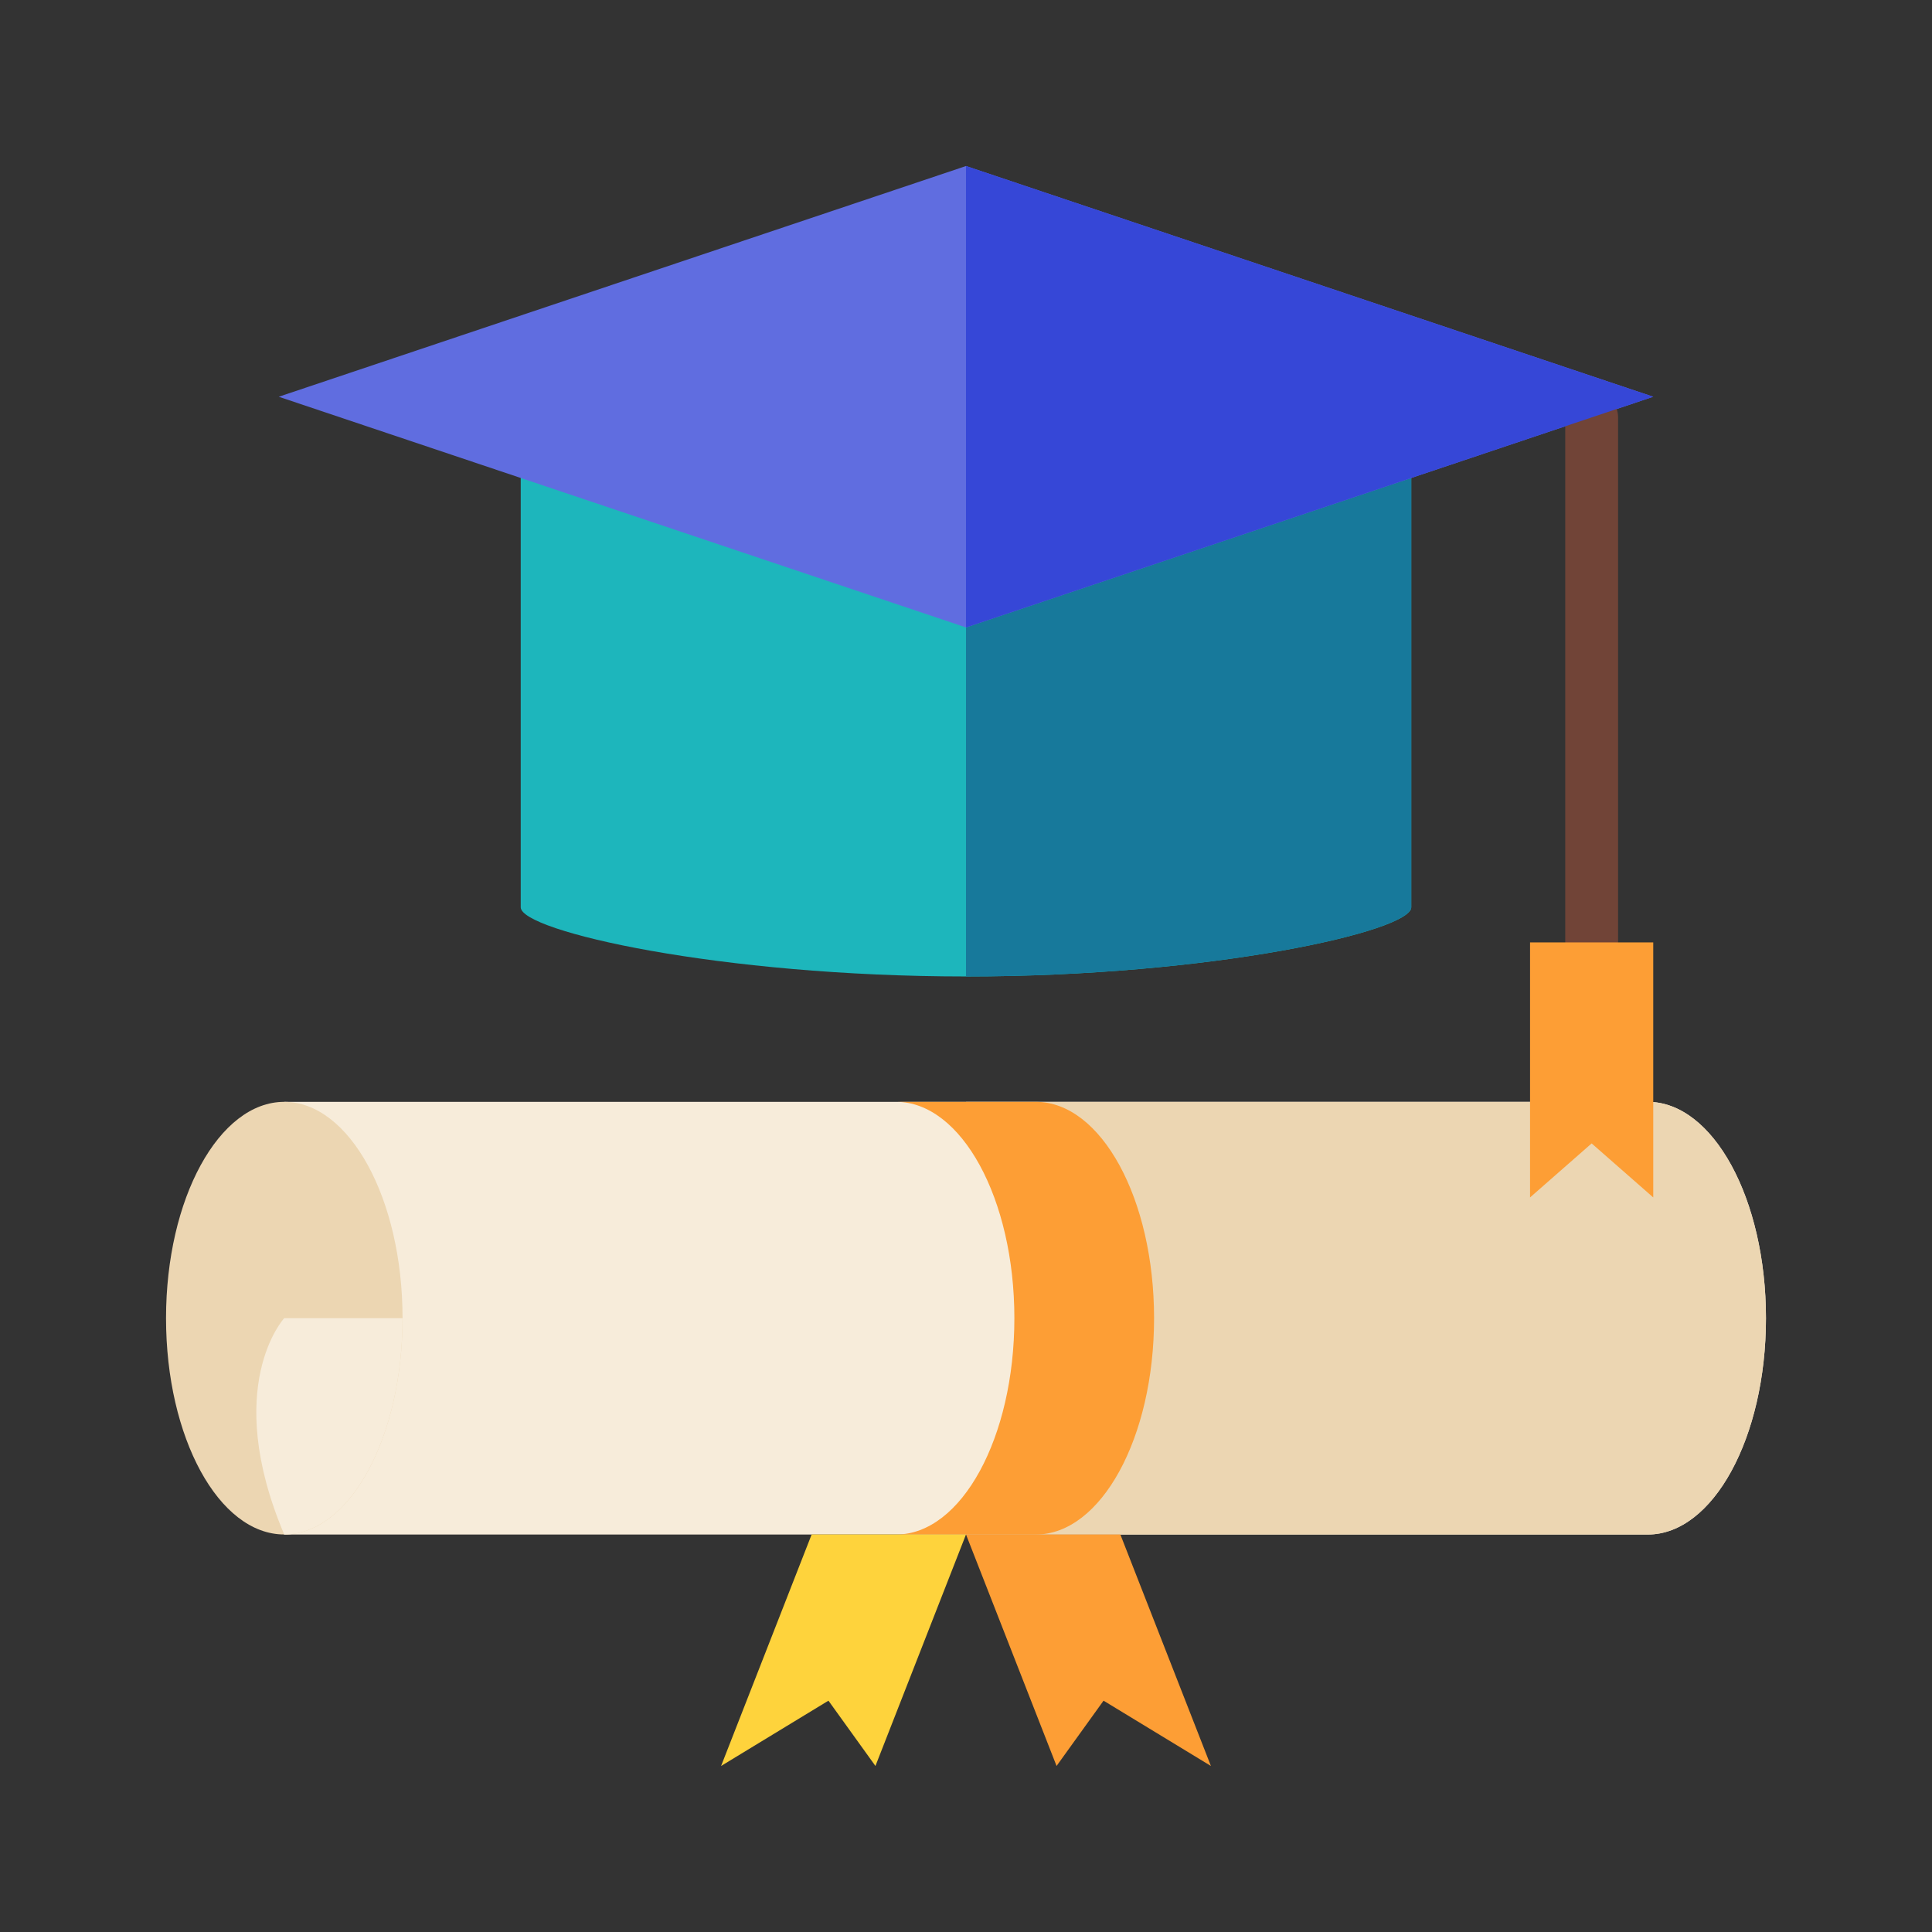 <svg id="Layer_1" data-name="Layer 1" xmlns="http://www.w3.org/2000/svg" viewBox="0 0 128 128"><rect x="0" y="0" width="128" height="128" fill="#333333" stroke="none"/><title>GRADUATION</title><path d="M109.167,73H18.833v28.667h90.333c4.326,0,7.833-6.417,7.833-14.333S113.493,73,109.167,73Z" style="fill:#f7ecda"/><path d="M26.67,87.333c0,7.92-3.51,14.33-7.84,14.33S11,95.253,11,87.333,14.51,73,18.83,73,26.67,79.413,26.67,87.333Z" style="fill:#ecd6b2"/><path d="M26.67,87.333c0,7.92-3.51,14.33-7.84,14.33-4.16-9.83,0-14.33,0-14.33Z" style="fill:#f7ecda"/><path d="M109.167,73H64l9.667,14.333L64,101.667h45.167c4.326,0,7.833-6.417,7.833-14.333S113.493,73,109.167,73Z" style="fill:#ecd6b2"/><path d="M34.5,26.285V60.111c0,1.582,13.205,4.582,29.5,4.582s29.5-3,29.5-4.582V26.285Z" style="fill:#1db6bc"/><path d="M64,64.693c16.29,0,29.5-3,29.5-4.582V26.285H64Z" style="fill:#17799b"/><path d="M68.628,73H59.372c4.326,0,7.833,6.417,7.833,14.333s-3.507,14.333-7.833,14.333h9.255c4.326,0,7.833-6.417,7.833-14.333S72.954,73,68.628,73Z" style="fill:#fd9e35"/><polygon points="58 117 54.887 112.674 47.774 117 53.774 101.663 64 101.663 58 117" style="fill:#fed33c"/><polygon points="70 117 73.113 112.674 80.226 117 74.226 101.663 64 101.663 70 117" style="fill:#fd9e35"/><polygon points="64 11 18.468 26.285 64 41.569 109.532 26.285 64 11" style="fill:#606de0"/><path d="M105.451,25.9a1.75,1.75,0,0,0-1.75,1.75V62.438a1.75,1.75,0,1,0,3.5,0V27.654A1.75,1.75,0,0,0,105.451,25.9Z" style="fill:#714437"/><polygon points="109.532 26.285 64 11 64 41.569 109.532 26.285" style="fill:#3647d7"/><polygon points="109.532 79.333 105.451 75.754 101.37 79.333 101.37 62.438 109.532 62.438 109.532 79.333" style="fill:#fd9e35"/></svg>